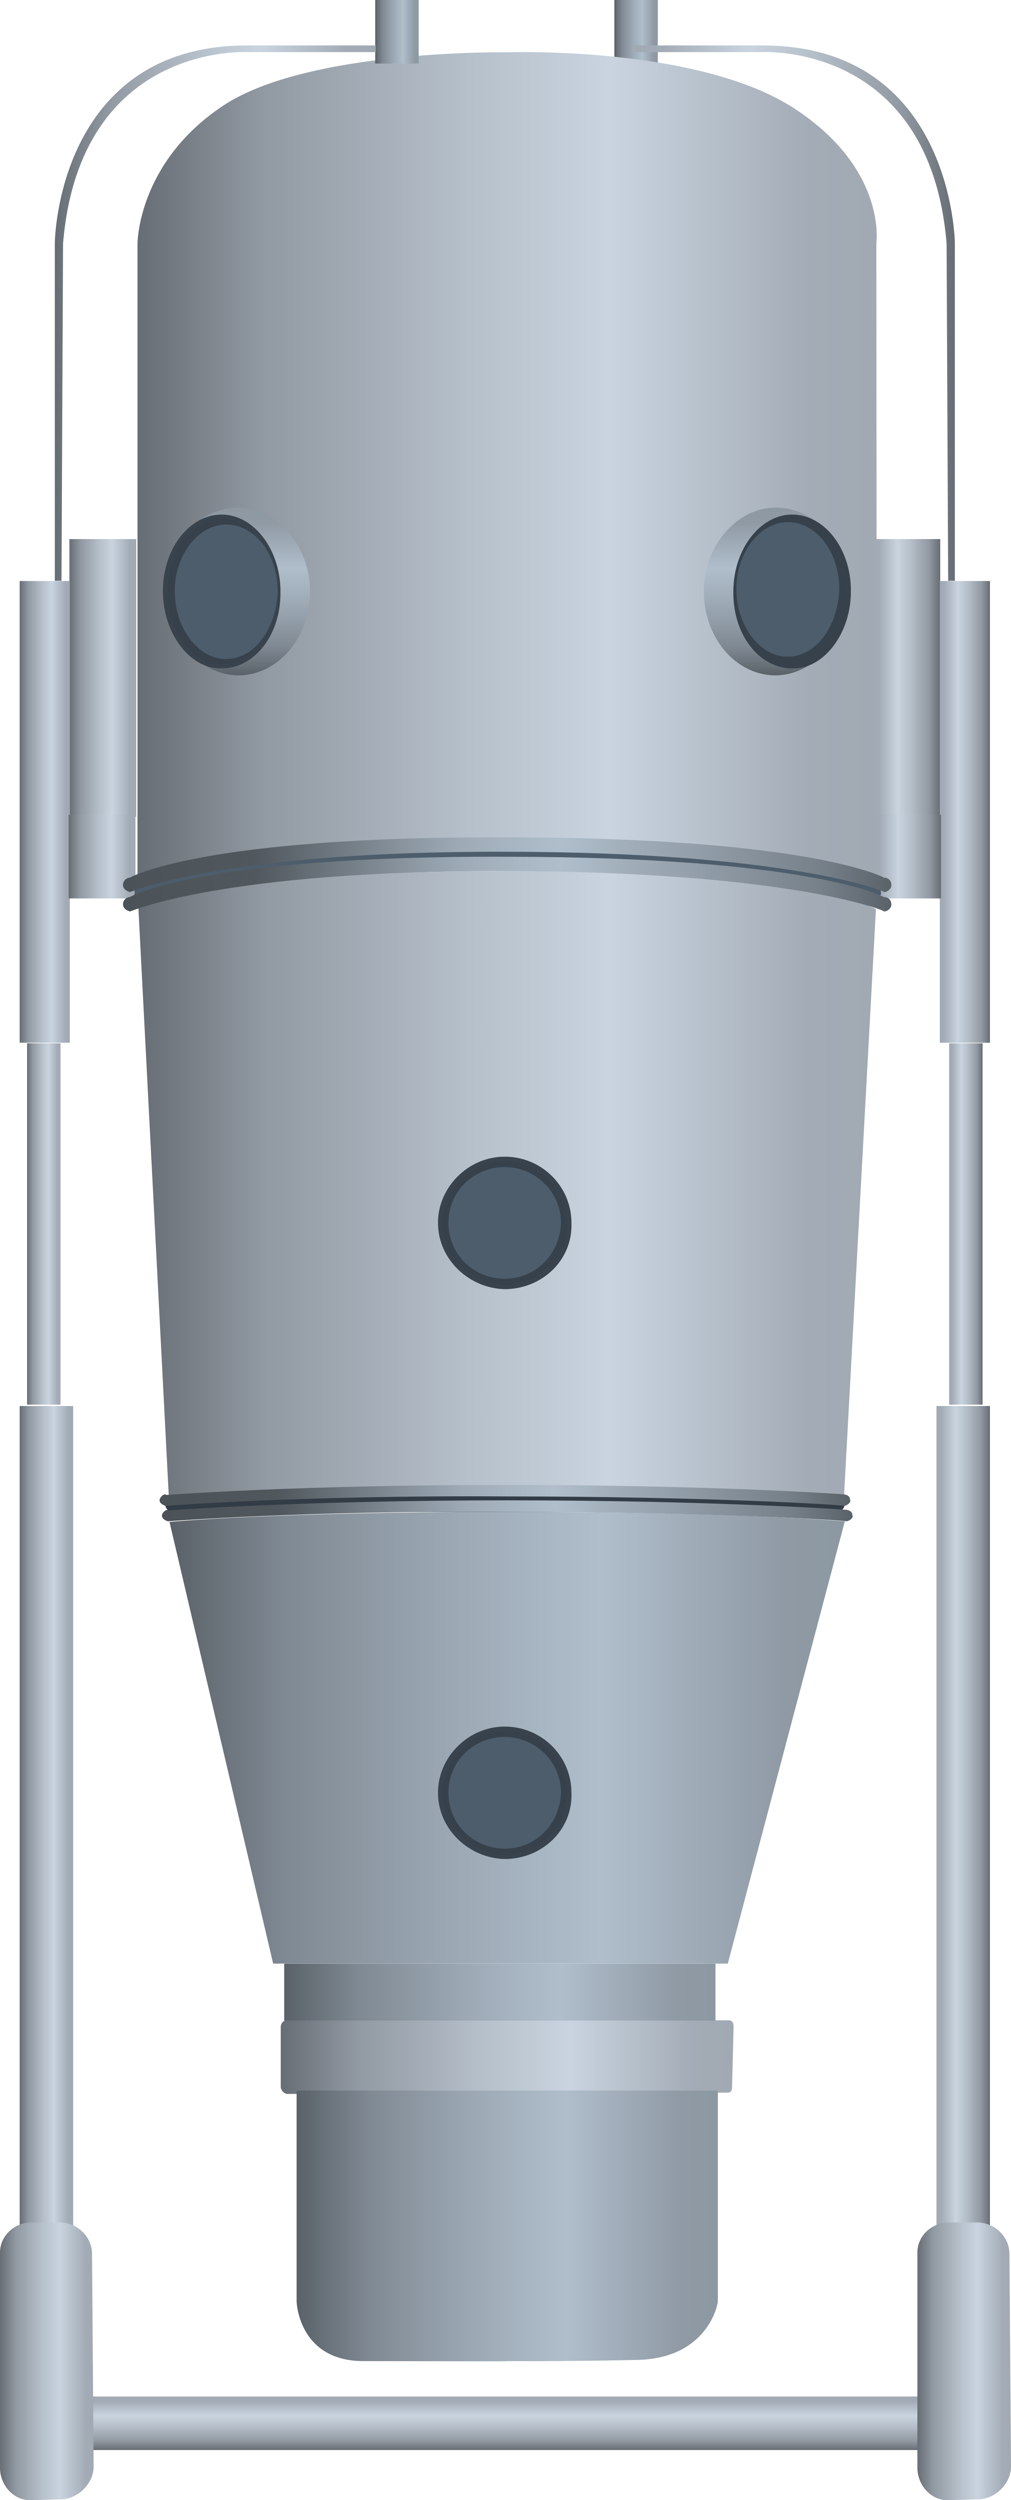 <?xml version="1.0" encoding="utf-8"?>
<!-- Generator: Adobe Illustrator 16.0.0, SVG Export Plug-In . SVG Version: 6.00 Build 0)  -->
<!DOCTYPE svg PUBLIC "-//W3C//DTD SVG 1.1//EN" "http://www.w3.org/Graphics/SVG/1.1/DTD/svg11.dtd">
<svg preserveAspectRatio="none"   version="1.1" id="图层_1" xmlns="http://www.w3.org/2000/svg" xmlns:xlink="http://www.w3.org/1999/xlink" x="0px" y="0px"
	 width="226.808px" height="560.441px" viewBox="170.215 3.32 226.808 560.441"
	 enable-background="new 170.215 3.32 226.808 560.441" xml:space="preserve">
<g id="surface326">
	
		<linearGradient id="SVGID_1_" gradientUnits="userSpaceOnUse" x1="215.226" y1="191.803" x2="202.226" y2="191.803" gradientTransform="matrix(0.75 0 0 -0.75 156.369 154.297)">
		<stop  offset="0" style="stop-color:#8C98A2"/>
		<stop  offset="0.09" style="stop-color:#8F9AA5"/>
		<stop  offset="0.36" style="stop-color:#B0BECB"/>
		<stop  offset="0.56" style="stop-color:#9EABB7"/>
		<stop  offset="0.83" style="stop-color:#7F8993"/>
		<stop  offset="1" style="stop-color:#5A6168"/>
	</linearGradient>
	<path fill="url(#SVGID_1_)" d="M308.039,3.32h9.75v14.25h-9.75V3.32z"/>
	
		<linearGradient id="SVGID_2_" gradientUnits="userSpaceOnUse" x1="17.303" y1="227.702" x2="1.303" y2="227.702" gradientTransform="matrix(0 -0.75 -0.75 0 454.123 553.496)">
		<stop  offset="0" style="stop-color:#A1A9B3"/>
		<stop  offset="0.09" style="stop-color:#A3ACB6"/>
		<stop  offset="0.36" style="stop-color:#C9D4E0"/>
		<stop  offset="0.56" style="stop-color:#B5BFC9"/>
		<stop  offset="0.83" style="stop-color:#9199A2"/>
		<stop  offset="1" style="stop-color:#676D74"/>
	</linearGradient>
	<path fill="url(#SVGID_2_)" d="M179.848,552.519v-12h207v12H179.848z"/>
	
		<linearGradient id="SVGID_3_" gradientUnits="userSpaceOnUse" x1="423.361" y1="77.605" x2="202.226" y2="77.605" gradientTransform="matrix(0.75 0 0 -0.75 49.396 166.025)">
		<stop  offset="0" style="stop-color:#A1A9B3"/>
		<stop  offset="0.09" style="stop-color:#A3ACB6"/>
		<stop  offset="0.36" style="stop-color:#C9D4E0"/>
		<stop  offset="0.56" style="stop-color:#B5BFC9"/>
		<stop  offset="0.83" style="stop-color:#9199A2"/>
		<stop  offset="1" style="stop-color:#676D74"/>
	</linearGradient>
	<path fill="url(#SVGID_3_)" d="M201.066,200.297c0,0,14.836-8.836,82.488-8.398c67.511,0.148,83.363,8.75,83.363,8.75
		l-0.102-142.852c0,0,2.496-17.086-19.316-30.742c-21.934-13.508-63.508-12.008-63.508-12.008c0.324,0-44.648-0.77-63.789,12.008
		c-19.137,12.742-19.137,30.84-19.137,30.84V200.297z"/>
	
		<linearGradient id="SVGID_4_" gradientUnits="userSpaceOnUse" x1="223.74" y1="201.302" x2="223.74" y2="151.151" gradientTransform="matrix(0.75 0 0 -0.75 55.822 268.078)">
		<stop  offset="0" style="stop-color:#8C98A2"/>
		<stop  offset="0.09" style="stop-color:#8F9AA5"/>
		<stop  offset="0.36" style="stop-color:#B0BECB"/>
		<stop  offset="0.56" style="stop-color:#9EABB7"/>
		<stop  offset="0.83" style="stop-color:#7F8993"/>
		<stop  offset="1" style="stop-color:#5A6168"/>
	</linearGradient>
	<path fill="url(#SVGID_4_)" d="M207.492,135.852c0-10.5,7.223-18.75,16.133-18.75c8.617,0,16.137,8.418,16.137,18.805
		c-0.02,10.445-7.227,18.809-16.137,18.809c-8.633-0.113-16.133-8.418-16.133-18.809V135.852z"/>
	<path fill="#36414B" stroke="#38434D" stroke-linejoin="bevel" stroke-miterlimit="10" d="M207.27,135.664
		c0-9,5.68-16.5,12.684-16.5c6.816,0,12.688,7.496,12.688,16.742c0.129,9.508-5.68,16.746-12.688,16.746
		c-6.684,0.262-12.684-7.496-12.684-16.746V135.664z"/>
	
		<linearGradient id="SVGID_5_" gradientUnits="userSpaceOnUse" x1="187.217" y1="201.302" x2="187.217" y2="151.151" gradientTransform="matrix(-0.75 0 0 -0.75 484.659 268.078)">
		<stop  offset="0" style="stop-color:#8C98A2"/>
		<stop  offset="0.09" style="stop-color:#8F9AA5"/>
		<stop  offset="0.36" style="stop-color:#B0BECB"/>
		<stop  offset="0.56" style="stop-color:#9EABB7"/>
		<stop  offset="0.83" style="stop-color:#7F8993"/>
		<stop  offset="1" style="stop-color:#5A6168"/>
	</linearGradient>
	<path fill="url(#SVGID_5_)" d="M360.382,135.852c0-10.5-7.227-18.75-16.137-18.75c-8.613,0-16.133,8.418-16.133,18.805
		c0.02,10.445,7.223,18.809,16.133,18.809c8.637-0.113,16.137-8.418,16.137-18.809V135.852z"/>
	<path fill="#36414B" stroke="#36414B" stroke-linejoin="bevel" stroke-miterlimit="10" d="M360.605,135.664
		c0-9-5.68-16.5-12.688-16.5c-6.813,0-12.684,7.496-12.684,16.742c-0.129,9.508,5.68,16.746,12.684,16.746
		c6.688,0.262,12.688-7.496,12.688-16.746V135.664z"/>
	
		<linearGradient id="SVGID_6_" gradientUnits="userSpaceOnUse" x1="422.841" y1="107.306" x2="202.227" y2="107.306" gradientTransform="matrix(0.75 0 0 -0.75 49.591 349.576)">
		<stop  offset="0" style="stop-color:#A1A9B3"/>
		<stop  offset="0.09" style="stop-color:#A3ACB6"/>
		<stop  offset="0.36" style="stop-color:#C9D4E0"/>
		<stop  offset="0.56" style="stop-color:#B5BFC9"/>
		<stop  offset="0.83" style="stop-color:#9199A2"/>
		<stop  offset="1" style="stop-color:#676D74"/>
	</linearGradient>
	<path fill="url(#SVGID_6_)" d="M201.262,206.848c0,0,13.41-8.25,82.551-8.25c68.949,0,82.91,8.512,82.91,8.512l-7.211,132.488
		c0,0-7.629-2.543-75.52-2.543c-67.73,0.293-75.898,1.879-75.898,1.879L201.262,206.848z"/>
	
		<linearGradient id="SVGID_7_" gradientUnits="userSpaceOnUse" x1="404.223" y1="133.803" x2="202.224" y2="133.803" gradientTransform="matrix(0.75 0 0 -0.75 56.574 493.203)">
		<stop  offset="0" style="stop-color:#8C98A2"/>
		<stop  offset="0.09" style="stop-color:#8F9AA5"/>
		<stop  offset="0.36" style="stop-color:#B0BECB"/>
		<stop  offset="0.56" style="stop-color:#9EABB7"/>
		<stop  offset="0.83" style="stop-color:#7F8993"/>
		<stop  offset="1" style="stop-color:#5A6168"/>
	</linearGradient>
	<path fill="url(#SVGID_7_)" d="M208.242,344.476c0,0,22.668-2.25,75.75-2.25c52.5,0,75.75,2.113,75.75,2.113l-26.25,99.137h-102
		L208.242,344.476z"/>
	
		<linearGradient id="SVGID_8_" gradientUnits="userSpaceOnUse" x1="337.682" y1="190.307" x2="202.224" y2="190.307" gradientTransform="matrix(0.75 0 0 -0.75 81.527 607.17)">
		<stop  offset="0" style="stop-color:#A1A9B3"/>
		<stop  offset="0.09" style="stop-color:#A3ACB6"/>
		<stop  offset="0.36" style="stop-color:#C9D4E0"/>
		<stop  offset="0.56" style="stop-color:#B5BFC9"/>
		<stop  offset="0.83" style="stop-color:#9199A2"/>
		<stop  offset="1" style="stop-color:#676D74"/>
	</linearGradient>
	<path fill="url(#SVGID_8_)" d="M234.695,456.191h99c0.75,0,1.094,0.578,1.094,1.293l-0.344,13.707c0,0.75-0.27,1.215-0.992,1.215
		l-98.757,0.285c-0.75,0-1.5-0.863-1.5-1.578v-13.422c0-0.75,0.547-1.5,1.27-1.5H234.695z"/>
	
		<linearGradient id="SVGID_9_" gradientUnits="userSpaceOnUse" x1="328.226" y1="160.844" x2="202.226" y2="160.844" gradientTransform="matrix(0.75 0 0 -0.75 85.087 622.921)">
		<stop  offset="0" style="stop-color:#8C98A2"/>
		<stop  offset="0.09" style="stop-color:#8F9AA5"/>
		<stop  offset="0.36" style="stop-color:#B0BECB"/>
		<stop  offset="0.56" style="stop-color:#9EABB7"/>
		<stop  offset="0.83" style="stop-color:#7F8993"/>
		<stop  offset="1" style="stop-color:#5A6168"/>
	</linearGradient>
	<path fill="url(#SVGID_9_)" d="M331.257,471.945v47.25c0,0.75-2.398,13.133-18.781,13.133c-16.469,0.367-28.246,0.254-28.246,0.254
		c-0.223,0.113-17.566,0-32.285,0c-14.438,0.113-15.188-12.699-15.188-13.414v-47.223H331.257z"/>
	
		<linearGradient id="SVGID_10_" gradientUnits="userSpaceOnUse" x1="331.222" y1="192.804" x2="202.223" y2="192.804" gradientTransform="matrix(0.75 0 0 -0.75 82.305 594.481)">
		<stop  offset="0" style="stop-color:#8C98A2"/>
		<stop  offset="0.09" style="stop-color:#8F9AA5"/>
		<stop  offset="0.36" style="stop-color:#B0BECB"/>
		<stop  offset="0.56" style="stop-color:#9EABB7"/>
		<stop  offset="0.83" style="stop-color:#7F8993"/>
		<stop  offset="1" style="stop-color:#5A6168"/>
	</linearGradient>
	<path fill="url(#SVGID_10_)" d="M233.973,443.503h96.75v12.75h-96.75V443.503z"/>
	<path fill="#36414B" stroke="#38434D" stroke-linejoin="bevel" stroke-miterlimit="10" d="M268.973,405.097
		c0-7.5,6.465-14.25,14.461-14.25c8.039,0,14.48,6.418,14.48,14.348c0.309,8.152-6.484,14.344-14.48,14.344
		c-7.711-0.191-14.461-6.441-14.461-14.344V405.097z"/>
	
		<linearGradient id="SVGID_11_" gradientUnits="userSpaceOnUse" x1="215.227" y1="191.803" x2="202.227" y2="191.803" gradientTransform="matrix(0.75 0 0 -0.75 102.72 154.297)">
		<stop  offset="0" style="stop-color:#8C98A2"/>
		<stop  offset="0.09" style="stop-color:#8F9AA5"/>
		<stop  offset="0.36" style="stop-color:#B0BECB"/>
		<stop  offset="0.56" style="stop-color:#9EABB7"/>
		<stop  offset="0.83" style="stop-color:#7F8993"/>
		<stop  offset="1" style="stop-color:#5A6168"/>
	</linearGradient>
	<path fill="url(#SVGID_11_)" d="M254.391,3.32h9.75v14.25h-9.75V3.32z"/>
	
		<linearGradient id="SVGID_12_" gradientUnits="userSpaceOnUse" x1="222.226" y1="159.804" x2="202.226" y2="159.804" gradientTransform="matrix(0.75 0 0 -0.75 34.116 275.138)">
		<stop  offset="0" style="stop-color:#A1A9B3"/>
		<stop  offset="0.09" style="stop-color:#A3ACB6"/>
		<stop  offset="0.36" style="stop-color:#C9D4E0"/>
		<stop  offset="0.56" style="stop-color:#B5BFC9"/>
		<stop  offset="0.83" style="stop-color:#9199A2"/>
		<stop  offset="1" style="stop-color:#676D74"/>
	</linearGradient>
	<path fill="url(#SVGID_12_)" d="M185.785,124.16h15v62.25h-15V124.16z"/>
	
		<linearGradient id="SVGID_13_" gradientUnits="userSpaceOnUse" x1="217.226" y1="132.306" x2="202.226" y2="132.306" gradientTransform="matrix(0.75 0 0 -0.75 22.959 284.537)">
		<stop  offset="0" style="stop-color:#A1A9B3"/>
		<stop  offset="0.09" style="stop-color:#A3ACB6"/>
		<stop  offset="0.36" style="stop-color:#C9D4E0"/>
		<stop  offset="0.56" style="stop-color:#B5BFC9"/>
		<stop  offset="0.83" style="stop-color:#9199A2"/>
		<stop  offset="1" style="stop-color:#676D74"/>
	</linearGradient>
	<path fill="url(#SVGID_13_)" d="M185.879,133.559h-11.25v103.5h11.25V133.559z"/>
	
		<linearGradient id="SVGID_14_" gradientUnits="userSpaceOnUse" x1="212.224" y1="147.304" x2="202.224" y2="147.304" gradientTransform="matrix(0.75 0 0 -0.75 24.621 388.165)">
		<stop  offset="0" style="stop-color:#A1A9B3"/>
		<stop  offset="0.09" style="stop-color:#A3ACB6"/>
		<stop  offset="0.36" style="stop-color:#C9D4E0"/>
		<stop  offset="0.56" style="stop-color:#B5BFC9"/>
		<stop  offset="0.83" style="stop-color:#9199A2"/>
		<stop  offset="1" style="stop-color:#676D74"/>
	</linearGradient>
	<path fill="url(#SVGID_14_)" d="M183.789,237.188h-7.5v81h7.5V237.188z"/>
	
		<linearGradient id="SVGID_15_" gradientUnits="userSpaceOnUse" x1="218.226" y1="44.805" x2="202.226" y2="44.805" gradientTransform="matrix(0.75 0 0 -0.75 22.959 469.47)">
		<stop  offset="0" style="stop-color:#A1A9B3"/>
		<stop  offset="0.09" style="stop-color:#A3ACB6"/>
		<stop  offset="0.36" style="stop-color:#C9D4E0"/>
		<stop  offset="0.56" style="stop-color:#B5BFC9"/>
		<stop  offset="0.83" style="stop-color:#9199A2"/>
		<stop  offset="1" style="stop-color:#676D74"/>
	</linearGradient>
	<path fill="url(#SVGID_15_)" d="M174.629,318.492h12v234.75h-12V318.492z"/>
	
		<linearGradient id="SVGID_16_" gradientUnits="userSpaceOnUse" x1="298.226" y1="121.307" x2="202.226" y2="121.307" gradientTransform="matrix(0.75 0 0 -0.75 30.841 164.482)">
		<stop  offset="0" style="stop-color:#A1A9B3"/>
		<stop  offset="0.09" style="stop-color:#A3ACB6"/>
		<stop  offset="0.36" style="stop-color:#C9D4E0"/>
		<stop  offset="0.56" style="stop-color:#B5BFC9"/>
		<stop  offset="0.83" style="stop-color:#9199A2"/>
		<stop  offset="1" style="stop-color:#676D74"/>
	</linearGradient>
	<path fill="url(#SVGID_16_)" d="M182.512,133.504v-75.75c0,0,0.426-44.25,43.172-44.25h28.828v1.5h-28.5
		c0,0-37.852-2.461-41.652,42.891l-0.348,75.609H182.512z"/>
	
		<linearGradient id="SVGID_17_" gradientUnits="userSpaceOnUse" x1="222.222" y1="188.805" x2="202.222" y2="188.805" gradientTransform="matrix(0.75 0 0 -0.75 33.938 336.939)">
		<stop  offset="0" style="stop-color:#A1A9B3"/>
		<stop  offset="0.09" style="stop-color:#A3ACB6"/>
		<stop  offset="0.36" style="stop-color:#C9D4E0"/>
		<stop  offset="0.56" style="stop-color:#B5BFC9"/>
		<stop  offset="0.83" style="stop-color:#9199A2"/>
		<stop  offset="1" style="stop-color:#676D74"/>
	</linearGradient>
	<path fill="url(#SVGID_17_)" d="M185.605,185.961h15v18.75h-15V185.961z"/>
	
		<linearGradient id="SVGID_18_" gradientUnits="userSpaceOnUse" x1="185.705" y1="159.804" x2="165.705" y2="159.804" gradientTransform="matrix(-0.75 0 0 -0.75 505.427 275.138)">
		<stop  offset="0" style="stop-color:#A1A9B3"/>
		<stop  offset="0.09" style="stop-color:#A3ACB6"/>
		<stop  offset="0.36" style="stop-color:#C9D4E0"/>
		<stop  offset="0.56" style="stop-color:#B5BFC9"/>
		<stop  offset="0.83" style="stop-color:#9199A2"/>
		<stop  offset="1" style="stop-color:#676D74"/>
	</linearGradient>
	<path fill="url(#SVGID_18_)" d="M381.148,124.16h-15v62.25h15V124.16z"/>
	
		<linearGradient id="SVGID_19_" gradientUnits="userSpaceOnUse" x1="180.707" y1="132.306" x2="165.707" y2="132.306" gradientTransform="matrix(-0.75 0 0 -0.75 516.584 284.537)">
		<stop  offset="0" style="stop-color:#A1A9B3"/>
		<stop  offset="0.09" style="stop-color:#A3ACB6"/>
		<stop  offset="0.36" style="stop-color:#C9D4E0"/>
		<stop  offset="0.56" style="stop-color:#B5BFC9"/>
		<stop  offset="0.83" style="stop-color:#9199A2"/>
		<stop  offset="1" style="stop-color:#676D74"/>
	</linearGradient>
	<path fill="url(#SVGID_19_)" d="M381.054,133.559h11.25v103.5h-11.25V133.559z"/>
	
		<linearGradient id="SVGID_20_" gradientUnits="userSpaceOnUse" x1="175.704" y1="147.304" x2="165.704" y2="147.304" gradientTransform="matrix(-0.75 0 0 -0.75 514.922 388.165)">
		<stop  offset="0" style="stop-color:#A1A9B3"/>
		<stop  offset="0.09" style="stop-color:#A3ACB6"/>
		<stop  offset="0.36" style="stop-color:#C9D4E0"/>
		<stop  offset="0.56" style="stop-color:#B5BFC9"/>
		<stop  offset="0.83" style="stop-color:#9199A2"/>
		<stop  offset="1" style="stop-color:#676D74"/>
	</linearGradient>
	<path fill="url(#SVGID_20_)" d="M383.144,237.188h7.5v81h-7.5V237.188z"/>
	
		<linearGradient id="SVGID_21_" gradientUnits="userSpaceOnUse" x1="181.707" y1="44.805" x2="165.707" y2="44.805" gradientTransform="matrix(-0.75 0 0 -0.75 516.584 469.47)">
		<stop  offset="0" style="stop-color:#A1A9B3"/>
		<stop  offset="0.09" style="stop-color:#A3ACB6"/>
		<stop  offset="0.36" style="stop-color:#C9D4E0"/>
		<stop  offset="0.56" style="stop-color:#B5BFC9"/>
		<stop  offset="0.83" style="stop-color:#9199A2"/>
		<stop  offset="1" style="stop-color:#676D74"/>
	</linearGradient>
	<path fill="url(#SVGID_21_)" d="M392.304,318.492h-12v234.75h12V318.492z"/>
	
		<linearGradient id="SVGID_22_" gradientUnits="userSpaceOnUse" x1="261.702" y1="121.307" x2="165.702" y2="121.307" gradientTransform="matrix(-0.75 0 0 -0.75 508.702 164.482)">
		<stop  offset="0" style="stop-color:#A1A9B3"/>
		<stop  offset="0.09" style="stop-color:#A3ACB6"/>
		<stop  offset="0.36" style="stop-color:#C9D4E0"/>
		<stop  offset="0.56" style="stop-color:#B5BFC9"/>
		<stop  offset="0.83" style="stop-color:#9199A2"/>
		<stop  offset="1" style="stop-color:#676D74"/>
	</linearGradient>
	<path fill="url(#SVGID_22_)" d="M384.425,133.504v-75.75c0,0-0.43-44.25-43.176-44.25h-28.824v1.5h28.5
		c0,0,37.852-2.461,41.648,42.891l0.352,75.609H384.425z"/>
	
		<linearGradient id="SVGID_23_" gradientUnits="userSpaceOnUse" x1="185.702" y1="188.805" x2="165.702" y2="188.805" gradientTransform="matrix(-0.75 0 0 -0.75 505.605 336.939)">
		<stop  offset="0" style="stop-color:#A1A9B3"/>
		<stop  offset="0.09" style="stop-color:#A3ACB6"/>
		<stop  offset="0.36" style="stop-color:#C9D4E0"/>
		<stop  offset="0.56" style="stop-color:#B5BFC9"/>
		<stop  offset="0.83" style="stop-color:#9199A2"/>
		<stop  offset="1" style="stop-color:#676D74"/>
	</linearGradient>
	<path fill="url(#SVGID_23_)" d="M381.328,185.961h-15v18.75h15V185.961z"/>
	<path fill="#4D5D6C" stroke="#4D5D6C" stroke-linejoin="bevel" stroke-miterlimit="10" d="M200.898,201.594
		c0,0,20.836-10.809,82.82-9.695c61.929,1.445,83.367,9.336,83.367,9.336l0.313,2.609c0,0-24.617-8.477-83.406-8.477
		c-59.093,0.227-83.093,8.813-83.093,8.813V201.594z"/>
	
		<linearGradient id="SVGID_24_" gradientUnits="userSpaceOnUse" x1="432.062" y1="193.19" x2="202.222" y2="193.189" gradientTransform="matrix(0.75 0 0 -0.75 46.142 346.393)">
		<stop  offset="0" style="stop-color:#5A6269"/>
		<stop  offset="0.09" style="stop-color:#768089"/>
		<stop  offset="0.43" style="stop-color:#B0BECB"/>
		<stop  offset="0.56" style="stop-color:#9EABB7"/>
		<stop  offset="0.83" style="stop-color:#50575D"/>
		<stop  offset="1" style="stop-color:#4B5258"/>
	</linearGradient>
	<path fill="url(#SVGID_24_)" d="M199.309,204.414c0,0,15.844-9.277,84.387-9.047c68.613,0.047,84.847,9.043,84.847,9.043
		c1.016,0.004,1.633,0.723,1.633,1.617c0.133,0.637-0.73,1.613-1.633,1.613c0.266-0.227-21.645-8.98-84.847-9.043
		c-63.387-0.184-84.289,9.043-84.289,9.043c-0.848-0.227-1.598-0.723-1.598-1.613c0-0.863,0.695-1.617,1.598-1.617L199.309,204.414z
		"/>
	
		<linearGradient id="SVGID_25_" gradientUnits="userSpaceOnUse" x1="432.062" y1="193.191" x2="202.222" y2="193.191" gradientTransform="matrix(0.75 0 0 -0.75 46.142 342.042)">
		<stop  offset="0" style="stop-color:#5A6269"/>
		<stop  offset="0.09" style="stop-color:#768089"/>
		<stop  offset="0.43" style="stop-color:#B0BECB"/>
		<stop  offset="0.56" style="stop-color:#9EABB7"/>
		<stop  offset="0.83" style="stop-color:#50575D"/>
		<stop  offset="1" style="stop-color:#4B5258"/>
	</linearGradient>
	<path fill="url(#SVGID_25_)" d="M199.309,200.066c0,0,15.844-9.281,84.387-9.051c68.613,0.051,84.847,9.043,84.847,9.043
		c1.016,0.008,1.633,0.727,1.633,1.617c0.133,0.641-0.73,1.613-1.633,1.613c0.266-0.223-21.645-8.977-84.847-9.039
		c-63.387-0.184-84.289,9.039-84.289,9.039c-0.848-0.223-1.598-0.723-1.598-1.613c0-0.859,0.695-1.617,1.598-1.617L199.309,200.066z
		"/>
	<path fill="#323C46" stroke="#323C46" stroke-linejoin="bevel" stroke-miterlimit="10" d="M208.547,339.468l74.25-0.75l75,0.75
		c0.75,0,1.336,0.598,1.336,1.195c0.164,0.305-0.527,1.086-1.133,1.086l-149.453-0.031c0,0-0.75-0.457-0.75-1.055
		c0-0.445,0.473-1.082,1.078-1.082L208.547,339.468z"/>
	
		<linearGradient id="SVGID_26_" gradientUnits="userSpaceOnUse" x1="408.86" y1="198.188" x2="202.225" y2="198.188" gradientTransform="matrix(0.75 0 0 -0.75 54.87 490.622)">
		<stop  offset="0" style="stop-color:#5A6269"/>
		<stop  offset="0.09" style="stop-color:#768089"/>
		<stop  offset="0.43" style="stop-color:#B0BECB"/>
		<stop  offset="0.56" style="stop-color:#9EABB7"/>
		<stop  offset="0.83" style="stop-color:#50575D"/>
		<stop  offset="1" style="stop-color:#4B5258"/>
	</linearGradient>
	<path fill="url(#SVGID_26_)" d="M208.039,341.894c0,0,29.477-2.262,76.179-2.262c46.82,0.012,75.844,2.117,75.844,2.117
		c0.977,0.145,1.383,0.578,1.383,1.289c0.344,0.355-0.641,1.293-1.383,1.293c0.227-0.188-30.355-2.113-75.844-2.113
		c-45.429-0.324-76.343,2.113-76.343,2.113c-0.586-0.188-1.336-0.578-1.336-1.293c0-0.395,0.598-1.289,1.336-1.289L208.039,341.894z
		"/>
	
		<linearGradient id="SVGID_27_" gradientUnits="userSpaceOnUse" x1="408.861" y1="198.184" x2="202.226" y2="198.184" gradientTransform="matrix(0.75 0 0 -0.75 54.342 487.162)">
		<stop  offset="0" style="stop-color:#5A6269"/>
		<stop  offset="0.09" style="stop-color:#768089"/>
		<stop  offset="0.43" style="stop-color:#B0BECB"/>
		<stop  offset="0.56" style="stop-color:#9EABB7"/>
		<stop  offset="0.83" style="stop-color:#50575D"/>
		<stop  offset="1" style="stop-color:#4B5258"/>
	</linearGradient>
	<path fill="url(#SVGID_27_)" d="M207.512,338.433c0,0,29.477-2.258,76.176-2.258c46.824,0.008,75.847,2.113,75.847,2.113
		c0.977,0.145,1.383,0.578,1.383,1.293c0.344,0.352-0.641,1.293-1.383,1.293c0.227-0.191-30.355-2.117-75.847-2.117
		c-45.426-0.324-76.34,2.117-76.34,2.117c-0.586-0.191-1.336-0.578-1.336-1.293c0-0.398,0.598-1.293,1.336-1.293L207.512,338.433z"
		/>
	<path fill="#4D5D6C" stroke="#4D5D6C" stroke-linejoin="bevel" stroke-miterlimit="10" d="M209.934,135.648
		c0-7.5,4.941-14.25,11.039-14.25c6.211,0,11.043,6.523,11.043,14.574c-0.332,7.926-4.945,14.574-11.043,14.574
		c-5.789,0.102-11.039-6.527-11.039-14.574V135.648z"/>
	<path fill="#4D5D6C" stroke="#4D5D6C" stroke-linejoin="bevel" stroke-miterlimit="10" d="M335.925,135.117
		c0-7.5,4.941-14.25,11.039-14.25c6.211,0,11.043,6.523,11.043,14.57c-0.332,7.93-4.945,14.574-11.043,14.574
		c-5.789,0.105-11.039-6.523-11.039-14.574V135.117z"/>
	<path fill="#4D5D6C" stroke="#4D5D6C" stroke-linejoin="bevel" stroke-miterlimit="10" d="M271.32,405.171
		c0-6.75,5.418-12,12.117-12c6.632,0,12.132,5.379,12.132,12.023c-0.25,6.727-5.434,12.02-12.132,12.02
		c-6.867-0.043-12.117-5.398-12.117-12.02V405.171z"/>
	<path fill="#36414B" stroke="#38434D" stroke-linejoin="bevel" stroke-miterlimit="10" d="M268.973,277.352
		c0-7.5,6.465-14.25,14.461-14.25c8.039,0,14.48,6.418,14.48,14.348c0.309,8.152-6.484,14.347-14.48,14.347
		c-7.711-0.195-14.461-6.445-14.461-14.347V277.352z"/>
	<path fill="#4D5D6C" stroke="#4D5D6C" stroke-linejoin="bevel" stroke-miterlimit="10" d="M271.32,277.43
		c0-6.75,5.418-12,12.117-12c6.632,0,12.132,5.375,12.132,12.02c-0.25,6.73-5.434,12.019-12.132,12.019
		c-6.867-0.039-12.117-5.398-12.117-12.019V277.43z"/>
	
		<linearGradient id="SVGID_28_" gradientUnits="userSpaceOnUse" x1="230.226" y1="159.806" x2="202.226" y2="159.806" gradientTransform="matrix(0.75 0 0 -0.75 18.545 652.489)">
		<stop  offset="0" style="stop-color:#A1A9B3"/>
		<stop  offset="0.09" style="stop-color:#A3ACB6"/>
		<stop  offset="0.36" style="stop-color:#C9D4E0"/>
		<stop  offset="0.56" style="stop-color:#B5BFC9"/>
		<stop  offset="0.83" style="stop-color:#9199A2"/>
		<stop  offset="1" style="stop-color:#676D74"/>
	</linearGradient>
	<path fill="url(#SVGID_28_)" d="M176.965,501.511h6.75c3.75,0,7.148,3.145,7.148,7.039l0.352,47.711c0,3.75-3.539,7.32-7.473,7.32
		l-6.777,0.18c-3.75,0-6.75-3.383-6.75-7.273v-48.227c0-3.75,3.184-6.75,7.117-6.75H176.965z"/>
	
		<linearGradient id="SVGID_29_" gradientUnits="userSpaceOnUse" x1="230.225" y1="159.806" x2="202.225" y2="159.806" gradientTransform="matrix(0.75 0 0 -0.75 224.354 652.489)">
		<stop  offset="0" style="stop-color:#A1A9B3"/>
		<stop  offset="0.09" style="stop-color:#A3ACB6"/>
		<stop  offset="0.36" style="stop-color:#C9D4E0"/>
		<stop  offset="0.56" style="stop-color:#B5BFC9"/>
		<stop  offset="0.83" style="stop-color:#9199A2"/>
		<stop  offset="1" style="stop-color:#676D74"/>
	</linearGradient>
	<path fill="url(#SVGID_29_)" d="M382.773,501.511h6.75c3.75,0,7.148,3.145,7.148,7.039l0.352,47.711c0,3.75-3.539,7.32-7.473,7.32
		l-6.777,0.18c-3.75,0-6.75-3.383-6.75-7.273v-48.227c0-3.75,3.184-6.75,7.117-6.75H382.773z"/>
</g>
</svg>
